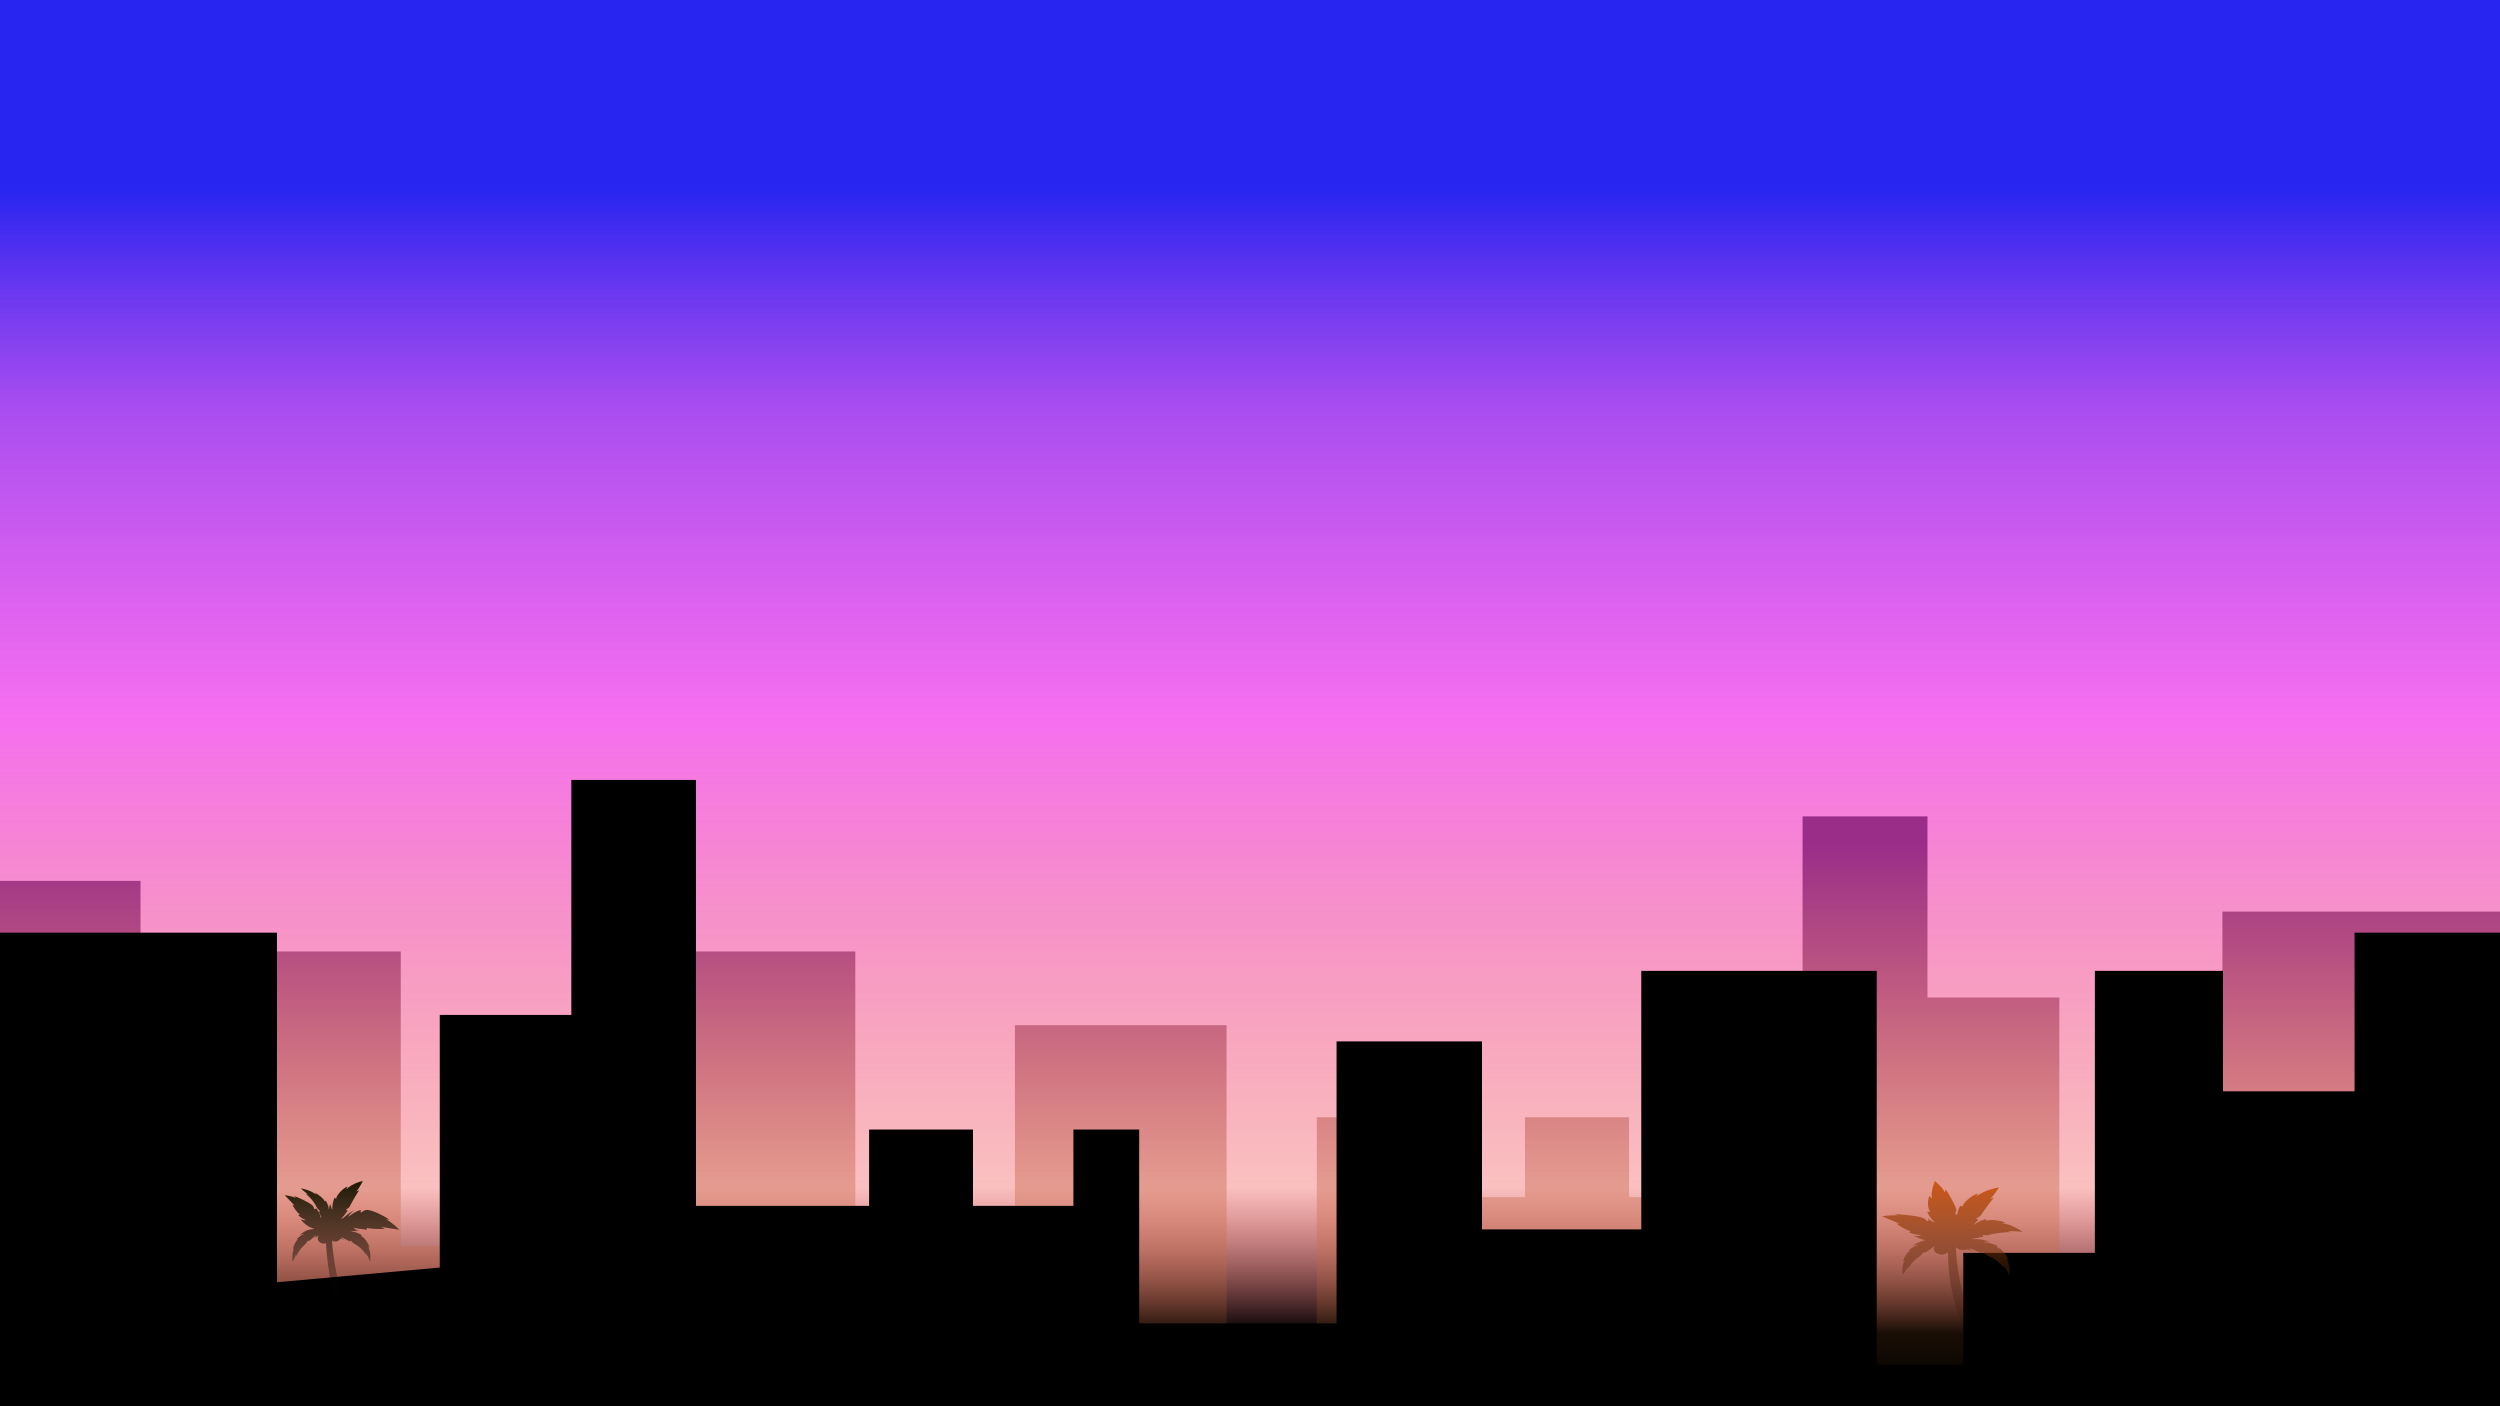 <svg width="1920" height="1080" viewBox="0 0 1920 1080" fill="none" xmlns="http://www.w3.org/2000/svg">
<g clip-path="url(#clip0)">
<rect width="1920" height="1080" fill="url(#paint0_linear)"/>
<path d="M347.756 1075H209.186H-4V676.516H107.922V827.421H209.186V730.747H307.784V957.105H347.756H409.047V1046.71H475.668V730.747H656.875V938.242H779.457V787.337H942.011V902.874V1030.2H1011.3V858.074H1093.91V919.379H1171.19V858.074H1251.13V919.379H1384.37V627H1480.3V766.116H1581.57V968.895L1706.81 980.684V700.095H1920V1075H347.756Z" fill="url(#paint1_linear)"/>
<path d="M1568.98 1075H1707.26H1920V716.308H1808.31V838.128H1707.26V745.635H1608.86V962.204H1568.98H1507.81V1047.93H1441.33V745.635H1260.5V944.156H1138.17V799.777H1026.48V1016.35H874.903V867.455H824.377V926.109H747.258V867.455H667.479V926.109H534.515V599H438.781V779.474H337.729V973.483L212.742 984.763V716.308H0V1075H1568.98Z" fill="black"/>
<path d="M1526.72 948.682C1530.94 947.097 1542.6 945.937 1544.81 946.447C1542.6 945.654 1542.18 945.371 1542.18 945.343C1546.24 945.626 1553.33 945.852 1553.33 945.994C1553.41 945.937 1545 940.165 1537.57 939.429C1537.57 939.429 1537.95 939.146 1540.2 939.175C1537.02 937.222 1527.81 936.204 1525.75 937.647C1525.75 937.647 1524.9 936.883 1525.52 936.317C1523.2 936.628 1518.39 938.439 1516.11 940.759C1516.11 940.787 1516.15 940.278 1516.61 939.571C1517.08 939.061 1517.54 938.58 1517.97 938.128C1518.47 937.703 1519.17 937.307 1520.02 936.911C1519.59 936.996 1519.17 937.109 1518.78 937.222C1519.01 936.968 1519.21 936.713 1519.4 936.515C1518.39 936.77 1517.58 935.864 1517.58 935.864C1519.94 934.676 1521.14 933.657 1521.14 933.657C1523.39 930.064 1529.86 921.207 1531.45 919.708C1529.12 920.67 1528.46 920.698 1528.46 920.698C1531.45 918.123 1535.17 911.983 1535.32 911.955C1535.36 911.841 1523.82 913.709 1517.93 918.944C1517.93 918.944 1517.85 918.434 1519.28 916.595C1514.87 917.416 1507.2 923.952 1507.31 926.498C1507.31 926.498 1505.76 926.612 1505.53 925.763C1504.64 927.177 1503.59 929.95 1503.25 932.525C1502.78 932.723 1502.2 932.723 1501.77 932.695C1501.77 932.299 1501.77 931.874 1501.85 931.393C1502.47 929.979 1502.51 929.045 1502.51 929.045C1501.5 924.801 1495.5 915.011 1494.22 913.369C1493.99 915.293 1493.52 915.718 1493.52 915.718C1492.44 912.294 1486.01 907.031 1486.01 907.031C1486.01 907.031 1482.6 914.416 1483.72 920.415C1483.72 920.415 1483.1 920.132 1481.98 918.378C1480.12 921.122 1480.28 928.649 1482.44 930.318C1482.44 930.318 1481.05 931.082 1480.04 930.629C1480.78 932.554 1483.22 936.6 1486.01 938.75C1486.01 938.75 1485.43 938.722 1484.57 938.439C1483.68 937.845 1482.79 937.335 1482.06 936.968C1481.59 936.543 1481.09 936.034 1480.66 935.383C1480.82 936.006 1481.01 936.6 1481.2 937.194C1480.89 937.647 1480.08 937.93 1480.08 937.93C1478.65 936.147 1476.94 935.383 1476.98 935.383C1471.44 933.431 1457.07 932.355 1454.86 932.525C1457.11 933.233 1457.42 933.629 1457.42 933.6C1452.89 932.836 1445.22 934.11 1445.33 934.081C1445.49 933.997 1453.04 937.477 1458.97 939.769C1458.97 939.769 1458.47 939.91 1456.37 939.656C1458.58 941.523 1464.78 945.258 1467.1 945.258C1467.1 945.258 1466.95 946.305 1466.1 946.531C1467.88 947.239 1472.14 948.455 1475.51 948.512C1475.51 948.512 1473.23 949.842 1469.78 948.936C1472.68 950.634 1475.74 951.794 1478.8 952.473C1478.76 952.473 1478.76 952.473 1478.73 952.473C1474.89 953.237 1471.37 954.878 1468.42 957.425C1471.25 955.784 1473.34 956.18 1473.3 956.152C1470.28 956.944 1467.03 959.094 1465.83 960.255C1466.52 960.085 1466.76 960.736 1466.76 960.736C1464.86 961.471 1461.64 966.621 1461.64 969.111C1462.61 967.923 1462.96 967.809 1462.96 967.809C1460.13 972.082 1461.26 979.014 1461.45 979.043C1461.41 979.071 1463.81 975.562 1465.17 972.874C1465.17 972.874 1465.21 973.27 1464.94 974.94C1465.32 974.346 1466.48 972.167 1468.54 969.875C1470.55 967.583 1473.5 965.263 1475.32 963.99C1475.32 963.99 1476.32 963.028 1477.33 961.641C1477.33 961.641 1478.49 961.641 1478.38 962.15C1480.04 960.962 1483.8 958.727 1485.27 957.368C1485.27 957.397 1485.54 957.595 1485.47 957.963C1485.43 958.048 1485.39 958.132 1485.39 958.246C1485.19 958.67 1484.61 959.236 1483.34 959.972C1483.99 959.689 1484.61 959.377 1485.23 959.066C1485.23 959.094 1485.23 959.123 1485.23 959.151C1485.23 961.556 1487.91 963.509 1491.2 963.509C1493.17 963.509 1494.92 962.801 1496 961.726C1496.12 969.903 1496.62 977.769 1498.4 987.701C1506 1029.32 1526.8 1050.54 1523.66 1079.46L1535.24 1080C1537.02 1053.03 1520.37 1033.31 1510.06 1002.19C1503.28 981.731 1502.39 964.414 1502.16 958.132C1502.28 958.104 1502.36 958.076 1502.47 958.048C1503.52 959.293 1505.42 960.113 1507.55 960.113C1508.63 960.113 1509.64 959.887 1510.53 959.519C1512.43 960.17 1514.44 960.736 1516.22 961.188C1512.58 959.915 1512.74 958.698 1512.78 958.67C1515.22 959.83 1519.75 961.5 1521.76 962.433C1521.41 961.896 1522.58 961.556 1522.58 961.556C1524.13 962.914 1525.36 963.735 1525.4 963.735C1527.61 964.725 1531.37 966.508 1534.08 968.715C1536.91 970.837 1538.57 973.242 1539.08 973.893C1538.57 972.139 1538.54 971.714 1538.54 971.714C1540.7 974.487 1543.11 979.269 1542.87 979.326C1542.99 979.439 1544.73 971.601 1540.55 966.225C1540.51 966.225 1541.05 966.366 1542.33 967.894C1542.37 964.895 1536.56 958.331 1533.58 957.878C1533.58 957.878 1533.5 957.001 1534.43 957.086C1532.34 955.756 1526.72 953.888 1522.85 953.945C1522.81 954.001 1524.51 952.813 1529.24 954.086C1523.97 951.907 1518.93 951.37 1514.67 951.681C1514.4 951.54 1514.29 951.398 1514.29 951.398C1517 951.172 1521.37 950.125 1523.43 949.7C1522.69 949.389 1523.04 948.371 1523.04 948.371C1525.17 948.795 1526.72 948.71 1526.72 948.682Z" fill="url(#paint2_linear)"/>
<path d="M296.666 936.659C296.666 936.682 297.057 936.388 299.038 936.795C297.253 935.124 285.981 928.779 280.993 929.276C280.993 929.276 279.379 929.66 277.179 931.353C277.179 931.353 276.567 930.112 277.252 929.208C275.027 929.592 270.284 932.008 267.521 934.56C267.521 934.627 268.254 932.008 272.044 929.637C270.039 930.224 267.692 932.008 265.344 934.063C265.467 933.86 265.564 933.679 265.662 933.476C263.78 936.005 262.068 936.027 262.044 936.005C263.828 934.198 266.102 931.037 267.08 929.615C266.371 929.841 265.76 929.028 265.76 929.028C267.472 927.921 268.352 926.996 268.352 926.996C269.99 923.677 274.709 915.526 275.883 914.149C274.196 915.029 273.707 915.074 273.707 915.074C275.883 912.681 278.572 907.036 278.695 907.036C278.744 906.923 270.332 908.662 266.005 913.471C266.005 913.471 265.956 912.997 266.983 911.304C263.78 912.071 258.18 918.1 258.278 920.425C258.278 920.425 257.153 920.516 256.982 919.748C256.029 921.645 254.879 926.183 255.295 929.05C255.32 929.05 253.706 927.899 254.39 924.128C254.048 924.986 253.755 925.822 253.51 926.634C253.217 926.047 252.874 925.483 252.483 924.896C253.535 927.492 252.557 928.87 252.581 928.87C252.532 926.409 251.041 923.315 250.111 922.096C250.111 922.638 249.353 922.616 249.353 922.616C249.06 920.99 244.341 916.971 241.676 916.135C242.703 917.219 242.727 917.535 242.752 917.513C238.888 914.036 231.113 912.568 231.04 912.726C231.015 912.704 234.169 915.571 236.712 917.468C236.712 917.468 236.272 917.355 234.561 916.632C235.098 917.106 237.152 918.664 239.084 920.922C241.04 923.135 242.752 926.047 243.656 927.809C243.656 927.809 244.414 928.87 245.661 930.044C245.661 930.044 245.343 930.902 244.854 930.631C245.319 931.534 246.004 933.047 246.688 934.469C246.444 935.011 246.126 935.259 246.126 935.259C246.15 932.776 244.023 929.276 242.703 927.899C242.654 928.599 241.456 928.757 241.456 928.757C241.016 926.905 240.111 925.867 240.111 925.867C236.908 922.954 227.348 918.913 225.758 918.597C227.079 919.703 227.176 920.109 227.176 920.109C224.267 918.461 218.594 917.897 218.667 917.919C218.79 917.874 222.873 922.548 226.247 925.844C226.247 925.844 225.856 925.867 224.511 925.167C225.44 927.267 228.497 931.873 230.11 932.369C230.11 932.369 229.67 933.25 229.01 933.25C230.037 934.243 232.556 936.23 234.878 937.021C234.878 937.021 232.873 937.698 230.771 936.163C233.558 940.182 237.348 942.575 241.113 943.636C241.113 943.726 241.089 943.817 241.089 943.907C239.891 943.952 238.619 944.11 237.421 944.426C234.634 945.126 232.067 946.639 229.915 948.987C231.969 947.474 233.485 947.836 233.46 947.813C231.26 948.536 228.888 950.545 228.008 951.584C228.497 951.426 228.692 952.035 228.692 952.035C227.299 952.713 224.976 957.454 224.976 959.734C225.66 958.651 225.929 958.538 225.929 958.538C223.851 962.466 224.682 968.879 224.829 968.879C224.805 968.901 226.541 965.673 227.543 963.189C227.543 963.189 227.568 963.55 227.372 965.086C227.665 964.544 228.497 962.534 230.013 960.412C231.48 958.289 233.631 956.167 234.976 954.993C234.976 954.993 235.71 954.112 236.443 952.825C236.443 952.825 237.299 952.825 237.201 953.277C238.399 952.193 241.162 950.139 242.214 948.874C242.238 948.897 243.021 949.665 240.796 951.268C242.238 950.455 243.705 949.506 244.781 948.536C244.292 949.213 243.999 950.026 243.999 950.884C243.999 953.187 246.028 955.061 248.522 955.061C249.158 955.061 249.794 954.925 250.331 954.699C252.532 999.315 272.851 1045.42 272.631 1069.44C272.606 1070.64 272.533 1072.94 272.484 1074.21L281.018 1074.73C282.362 1044.86 258.205 1000.67 254.977 952.871C255.686 953.3 256.542 953.548 257.447 953.548C259.207 953.548 260.748 952.6 261.481 951.245C262.606 951.697 263.731 952.08 264.758 952.419C262.117 951.245 262.215 950.139 262.239 950.093C264.024 951.155 267.325 952.713 268.768 953.548C268.523 953.051 269.354 952.758 269.354 952.758C270.479 954.022 271.408 954.767 271.408 954.767C272.998 955.67 275.761 957.341 277.741 959.351C279.795 961.315 281.018 963.505 281.384 964.137C281.018 962.512 280.993 962.15 280.993 962.15C282.582 964.702 284.318 969.105 284.172 969.15C284.245 969.24 285.517 962.015 282.46 957.093C282.436 957.093 282.802 957.228 283.756 958.628C283.781 955.874 279.55 949.823 277.399 949.416C277.399 949.416 277.35 948.603 278.01 948.694C276.494 947.474 272.411 945.758 269.574 945.804C269.648 945.758 270.919 944.81 274.22 945.916C273.707 945.646 273.169 945.397 272.655 945.171C273.756 945.104 274.905 945.013 276.103 944.9C271.995 944.471 271.775 942.914 271.751 942.891C274.367 943.659 279.477 944.155 281.873 944.426C281.189 943.907 281.922 943.049 281.922 943.049C284.221 943.839 292.999 944.155 295.493 943.636C293.341 942.688 292.925 942.327 292.925 942.304C299.551 943.388 306.3 944.268 306.667 944.471C306.398 944.065 300.334 938.149 296.666 936.659Z" fill="url(#paint3_linear)"/>
</g>
<defs>
<linearGradient id="paint0_linear" x1="960" y1="0" x2="960" y2="1080" gradientUnits="userSpaceOnUse">
<stop offset="0.135" stop-color="#2925F0"/>
<stop offset="0.292" stop-color="#9625EC" stop-opacity="0.815"/>
<stop offset="0.51" stop-color="#F025E8" stop-opacity="0.663"/>
<stop offset="0.844" stop-color="#ED2525" stop-opacity="0.288"/>
<stop offset="0.948" stop-color="#000001"/>
</linearGradient>
<linearGradient id="paint1_linear" x1="958" y1="577.484" x2="958" y2="1075" gradientUnits="userSpaceOnUse">
<stop offset="0.141" stop-color="#992D88"/>
<stop offset="1" stop-color="#DC8116" stop-opacity="0"/>
</linearGradient>
<linearGradient id="paint2_linear" x1="1499.33" y1="907.031" x2="1499.33" y2="1080" gradientUnits="userSpaceOnUse">
<stop stop-color="#CF5816"/>
<stop offset="0.682" stop-opacity="0"/>
</linearGradient>
<linearGradient id="paint3_linear" x1="262.667" y1="907.031" x2="262.667" y2="1074.73" gradientUnits="userSpaceOnUse">
<stop stop-color="#1E1901"/>
<stop offset="0.615" stop-opacity="0"/>
</linearGradient>
<clipPath id="clip0">
<rect width="1920" height="1080" fill="white"/>
</clipPath>
</defs>
</svg>
